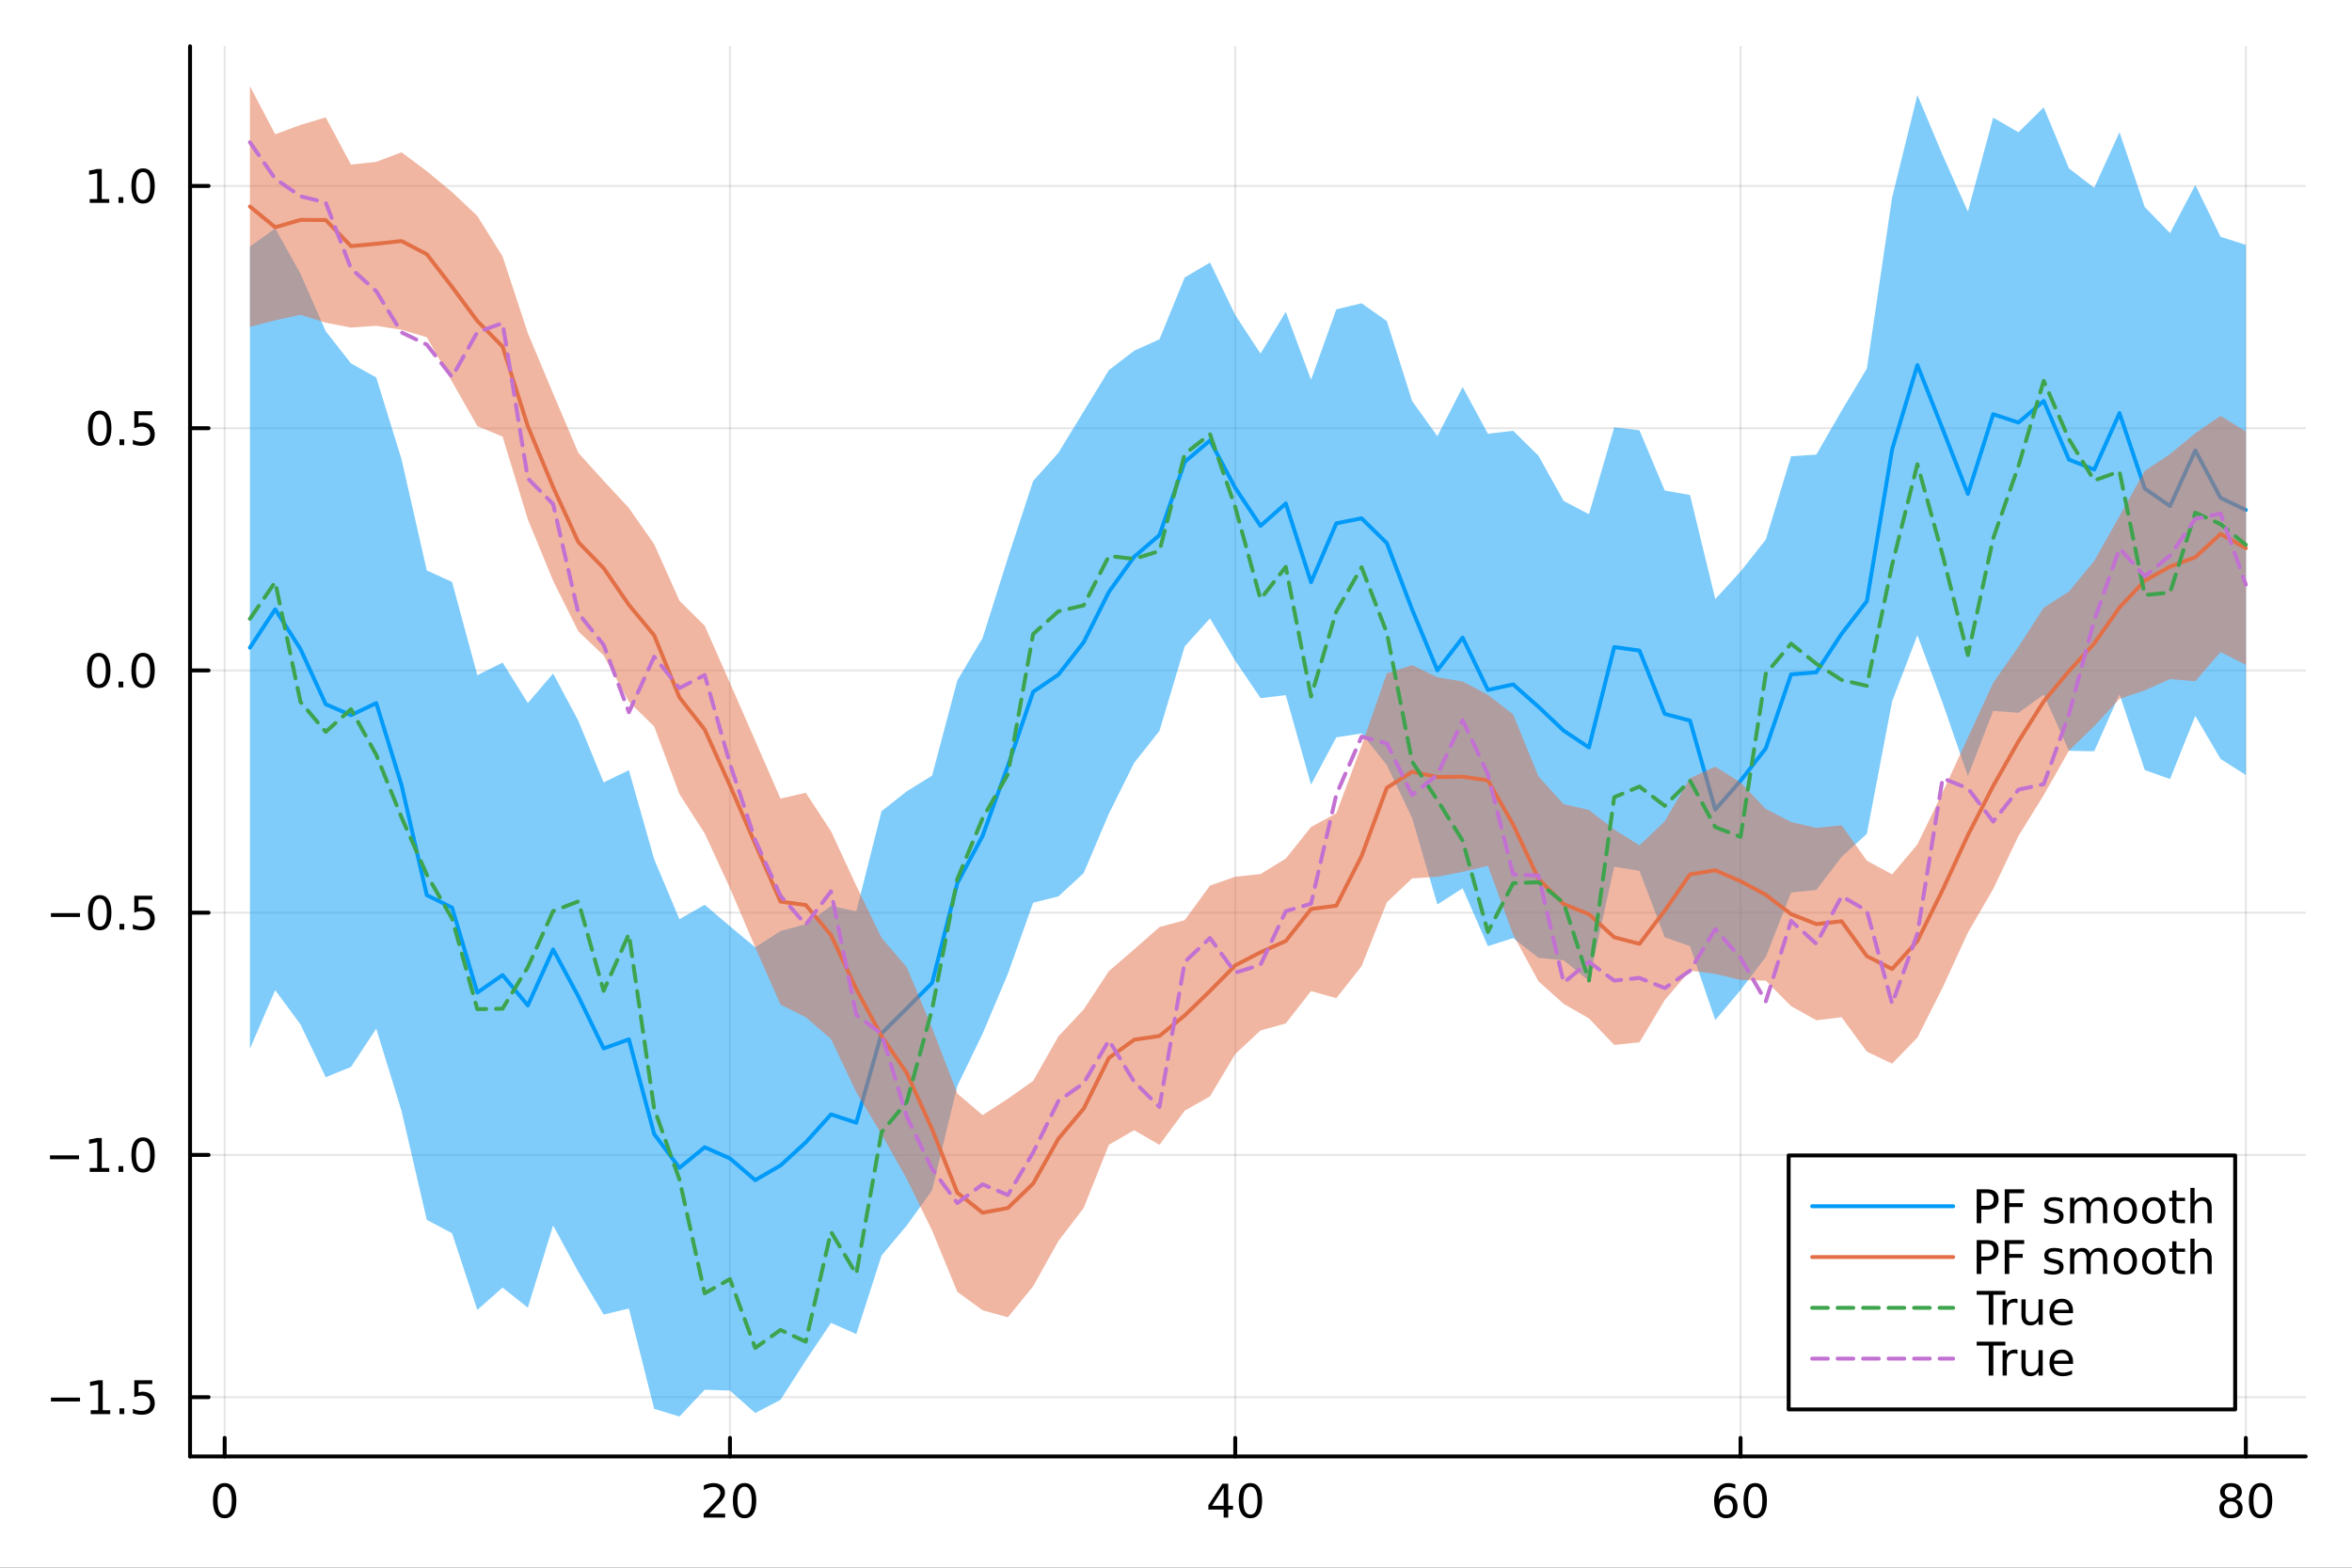 <?xml version="1.0" encoding="utf-8"?>
<svg xmlns="http://www.w3.org/2000/svg" xmlns:xlink="http://www.w3.org/1999/xlink" width="600" height="400" viewBox="0 0 2400 1600">
<rect x="0" y="0" width="2400" height="1600" fill="#333333" stroke="none"/>
<defs>
  <clipPath id="clip540">
    <rect x="0" y="0" width="2400" height="1600"/>
  </clipPath>
</defs>
<path clip-path="url(#clip540)" d="M0 1600 L2400 1600 L2400 0 L0 0  Z" fill="#ffffff" fill-rule="evenodd" fill-opacity="1"/>
<defs>
  <clipPath id="clip541">
    <rect x="480" y="0" width="1681" height="1600"/>
  </clipPath>
</defs>
<path clip-path="url(#clip540)" d="M193.936 1486.45 L2352.76 1486.45 L2352.76 47.244 L193.936 47.244  Z" fill="#ffffff" fill-rule="evenodd" fill-opacity="1"/>
<defs>
  <clipPath id="clip542">
    <rect x="193" y="47" width="2160" height="1440"/>
  </clipPath>
</defs>
<polyline clip-path="url(#clip542)" style="stroke:#000000; stroke-linecap:round; stroke-linejoin:round; stroke-width:2; stroke-opacity:0.1; fill:none" points="229.255,1486.45 229.255,47.244 "/>
<polyline clip-path="url(#clip542)" style="stroke:#000000; stroke-linecap:round; stroke-linejoin:round; stroke-width:2; stroke-opacity:0.1; fill:none" points="744.855,1486.45 744.855,47.244 "/>
<polyline clip-path="url(#clip542)" style="stroke:#000000; stroke-linecap:round; stroke-linejoin:round; stroke-width:2; stroke-opacity:0.1; fill:none" points="1260.46,1486.45 1260.46,47.244 "/>
<polyline clip-path="url(#clip542)" style="stroke:#000000; stroke-linecap:round; stroke-linejoin:round; stroke-width:2; stroke-opacity:0.1; fill:none" points="1776.06,1486.45 1776.06,47.244 "/>
<polyline clip-path="url(#clip542)" style="stroke:#000000; stroke-linecap:round; stroke-linejoin:round; stroke-width:2; stroke-opacity:0.1; fill:none" points="2291.66,1486.45 2291.66,47.244 "/>
<polyline clip-path="url(#clip542)" style="stroke:#000000; stroke-linecap:round; stroke-linejoin:round; stroke-width:2; stroke-opacity:0.1; fill:none" points="193.936,1425.97 2352.76,1425.97 "/>
<polyline clip-path="url(#clip542)" style="stroke:#000000; stroke-linecap:round; stroke-linejoin:round; stroke-width:2; stroke-opacity:0.1; fill:none" points="193.936,1178.73 2352.76,1178.73 "/>
<polyline clip-path="url(#clip542)" style="stroke:#000000; stroke-linecap:round; stroke-linejoin:round; stroke-width:2; stroke-opacity:0.1; fill:none" points="193.936,931.494 2352.76,931.494 "/>
<polyline clip-path="url(#clip542)" style="stroke:#000000; stroke-linecap:round; stroke-linejoin:round; stroke-width:2; stroke-opacity:0.1; fill:none" points="193.936,684.259 2352.76,684.259 "/>
<polyline clip-path="url(#clip542)" style="stroke:#000000; stroke-linecap:round; stroke-linejoin:round; stroke-width:2; stroke-opacity:0.1; fill:none" points="193.936,437.023 2352.76,437.023 "/>
<polyline clip-path="url(#clip542)" style="stroke:#000000; stroke-linecap:round; stroke-linejoin:round; stroke-width:2; stroke-opacity:0.1; fill:none" points="193.936,189.787 2352.76,189.787 "/>
<polyline clip-path="url(#clip540)" style="stroke:#000000; stroke-linecap:round; stroke-linejoin:round; stroke-width:4; stroke-opacity:1; fill:none" points="193.936,1486.45 2352.76,1486.45 "/>
<polyline clip-path="url(#clip540)" style="stroke:#000000; stroke-linecap:round; stroke-linejoin:round; stroke-width:4; stroke-opacity:1; fill:none" points="229.255,1486.45 229.255,1467.55 "/>
<polyline clip-path="url(#clip540)" style="stroke:#000000; stroke-linecap:round; stroke-linejoin:round; stroke-width:4; stroke-opacity:1; fill:none" points="744.855,1486.45 744.855,1467.55 "/>
<polyline clip-path="url(#clip540)" style="stroke:#000000; stroke-linecap:round; stroke-linejoin:round; stroke-width:4; stroke-opacity:1; fill:none" points="1260.46,1486.45 1260.46,1467.55 "/>
<polyline clip-path="url(#clip540)" style="stroke:#000000; stroke-linecap:round; stroke-linejoin:round; stroke-width:4; stroke-opacity:1; fill:none" points="1776.06,1486.45 1776.06,1467.55 "/>
<polyline clip-path="url(#clip540)" style="stroke:#000000; stroke-linecap:round; stroke-linejoin:round; stroke-width:4; stroke-opacity:1; fill:none" points="2291.66,1486.45 2291.66,1467.55 "/>
<path clip-path="url(#clip540)" d="M229.255 1517.37 Q225.644 1517.37 223.815 1520.93 Q222.009 1524.47 222.009 1531.6 Q222.009 1538.71 223.815 1542.27 Q225.644 1545.82 229.255 1545.82 Q232.889 1545.82 234.694 1542.27 Q236.523 1538.71 236.523 1531.6 Q236.523 1524.47 234.694 1520.93 Q232.889 1517.37 229.255 1517.37 M229.255 1513.66 Q235.065 1513.66 238.12 1518.27 Q241.199 1522.85 241.199 1531.6 Q241.199 1540.33 238.12 1544.94 Q235.065 1549.52 229.255 1549.52 Q223.444 1549.52 220.366 1544.94 Q217.31 1540.33 217.31 1531.6 Q217.31 1522.85 220.366 1518.27 Q223.444 1513.66 229.255 1513.66 Z" fill="#000000" fill-rule="nonzero" fill-opacity="1" /><path clip-path="url(#clip540)" d="M723.629 1544.91 L739.948 1544.91 L739.948 1548.85 L718.004 1548.85 L718.004 1544.91 Q720.666 1542.16 725.249 1537.53 Q729.855 1532.88 731.036 1531.53 Q733.281 1529.01 734.161 1527.27 Q735.064 1525.51 735.064 1523.82 Q735.064 1521.07 733.119 1519.33 Q731.198 1517.6 728.096 1517.6 Q725.897 1517.6 723.443 1518.36 Q721.013 1519.13 718.235 1520.68 L718.235 1515.95 Q721.059 1514.82 723.513 1514.24 Q725.967 1513.66 728.004 1513.66 Q733.374 1513.66 736.568 1516.35 Q739.763 1519.03 739.763 1523.52 Q739.763 1525.65 738.953 1527.57 Q738.166 1529.47 736.059 1532.07 Q735.48 1532.74 732.379 1535.95 Q729.277 1539.15 723.629 1544.91 Z" fill="#000000" fill-rule="nonzero" fill-opacity="1" /><path clip-path="url(#clip540)" d="M759.763 1517.37 Q756.152 1517.37 754.323 1520.93 Q752.517 1524.47 752.517 1531.6 Q752.517 1538.71 754.323 1542.27 Q756.152 1545.82 759.763 1545.82 Q763.397 1545.82 765.202 1542.27 Q767.031 1538.71 767.031 1531.6 Q767.031 1524.47 765.202 1520.93 Q763.397 1517.37 759.763 1517.37 M759.763 1513.66 Q765.573 1513.66 768.628 1518.27 Q771.707 1522.85 771.707 1531.6 Q771.707 1540.33 768.628 1544.94 Q765.573 1549.52 759.763 1549.52 Q753.952 1549.52 750.874 1544.94 Q747.818 1540.33 747.818 1531.6 Q747.818 1522.85 750.874 1518.27 Q753.952 1513.66 759.763 1513.66 Z" fill="#000000" fill-rule="nonzero" fill-opacity="1" /><path clip-path="url(#clip540)" d="M1248.63 1518.36 L1236.82 1536.81 L1248.63 1536.81 L1248.63 1518.36 M1247.4 1514.29 L1253.28 1514.29 L1253.28 1536.81 L1258.21 1536.81 L1258.21 1540.7 L1253.28 1540.7 L1253.28 1548.85 L1248.63 1548.85 L1248.63 1540.7 L1233.03 1540.7 L1233.03 1536.19 L1247.4 1514.29 Z" fill="#000000" fill-rule="nonzero" fill-opacity="1" /><path clip-path="url(#clip540)" d="M1275.94 1517.37 Q1272.33 1517.37 1270.5 1520.93 Q1268.7 1524.47 1268.7 1531.6 Q1268.7 1538.71 1270.5 1542.27 Q1272.33 1545.82 1275.94 1545.82 Q1279.58 1545.82 1281.38 1542.27 Q1283.21 1538.71 1283.21 1531.6 Q1283.21 1524.47 1281.38 1520.93 Q1279.58 1517.37 1275.94 1517.37 M1275.94 1513.66 Q1281.75 1513.66 1284.81 1518.27 Q1287.89 1522.85 1287.89 1531.6 Q1287.89 1540.33 1284.81 1544.94 Q1281.75 1549.52 1275.94 1549.52 Q1270.13 1549.52 1267.05 1544.94 Q1264 1540.33 1264 1531.6 Q1264 1522.85 1267.05 1518.27 Q1270.13 1513.66 1275.94 1513.66 Z" fill="#000000" fill-rule="nonzero" fill-opacity="1" /><path clip-path="url(#clip540)" d="M1761.46 1529.7 Q1758.31 1529.7 1756.46 1531.86 Q1754.63 1534.01 1754.63 1537.76 Q1754.63 1541.49 1756.46 1543.66 Q1758.31 1545.82 1761.46 1545.82 Q1764.61 1545.82 1766.44 1543.66 Q1768.29 1541.49 1768.29 1537.76 Q1768.29 1534.01 1766.44 1531.86 Q1764.61 1529.7 1761.46 1529.7 M1770.74 1515.05 L1770.74 1519.31 Q1768.98 1518.48 1767.18 1518.04 Q1765.4 1517.6 1763.64 1517.6 Q1759.01 1517.6 1756.55 1520.72 Q1754.12 1523.85 1753.78 1530.17 Q1755.14 1528.15 1757.2 1527.09 Q1759.26 1526 1761.74 1526 Q1766.95 1526 1769.96 1529.17 Q1772.99 1532.32 1772.99 1537.76 Q1772.99 1543.08 1769.84 1546.3 Q1766.69 1549.52 1761.46 1549.52 Q1755.47 1549.52 1752.3 1544.94 Q1749.12 1540.33 1749.12 1531.6 Q1749.12 1523.41 1753.01 1518.55 Q1756.9 1513.66 1763.45 1513.66 Q1765.21 1513.66 1766.99 1514.01 Q1768.8 1514.36 1770.74 1515.05 Z" fill="#000000" fill-rule="nonzero" fill-opacity="1" /><path clip-path="url(#clip540)" d="M1791.04 1517.37 Q1787.43 1517.37 1785.61 1520.93 Q1783.8 1524.47 1783.8 1531.6 Q1783.8 1538.71 1785.61 1542.27 Q1787.43 1545.82 1791.04 1545.82 Q1794.68 1545.82 1796.48 1542.27 Q1798.31 1538.71 1798.31 1531.6 Q1798.31 1524.47 1796.48 1520.93 Q1794.68 1517.37 1791.04 1517.37 M1791.04 1513.66 Q1796.86 1513.66 1799.91 1518.27 Q1802.99 1522.85 1802.99 1531.6 Q1802.99 1540.33 1799.91 1544.94 Q1796.86 1549.52 1791.04 1549.52 Q1785.23 1549.52 1782.16 1544.94 Q1779.1 1540.33 1779.1 1531.6 Q1779.1 1522.85 1782.16 1518.27 Q1785.23 1513.66 1791.04 1513.66 Z" fill="#000000" fill-rule="nonzero" fill-opacity="1" /><path clip-path="url(#clip540)" d="M2276.53 1532.44 Q2273.2 1532.44 2271.28 1534.22 Q2269.38 1536 2269.38 1539.13 Q2269.38 1542.25 2271.28 1544.03 Q2273.2 1545.82 2276.53 1545.82 Q2279.86 1545.82 2281.78 1544.03 Q2283.71 1542.23 2283.71 1539.13 Q2283.71 1536 2281.78 1534.22 Q2279.89 1532.44 2276.53 1532.44 M2271.85 1530.45 Q2268.84 1529.7 2267.16 1527.64 Q2265.49 1525.58 2265.49 1522.62 Q2265.49 1518.48 2268.43 1516.07 Q2271.39 1513.66 2276.53 1513.66 Q2281.69 1513.66 2284.63 1516.07 Q2287.57 1518.48 2287.57 1522.62 Q2287.57 1525.58 2285.88 1527.64 Q2284.22 1529.7 2281.23 1530.45 Q2284.61 1531.23 2286.48 1533.52 Q2288.38 1535.82 2288.38 1539.13 Q2288.38 1544.15 2285.3 1546.83 Q2282.25 1549.52 2276.53 1549.52 Q2270.81 1549.52 2267.73 1546.83 Q2264.68 1544.15 2264.68 1539.13 Q2264.68 1535.82 2266.58 1533.52 Q2268.47 1531.23 2271.85 1530.45 M2270.14 1523.06 Q2270.14 1525.75 2271.81 1527.25 Q2273.5 1528.76 2276.53 1528.76 Q2279.54 1528.76 2281.23 1527.25 Q2282.94 1525.75 2282.94 1523.06 Q2282.94 1520.38 2281.23 1518.87 Q2279.54 1517.37 2276.53 1517.37 Q2273.5 1517.37 2271.81 1518.87 Q2270.14 1520.38 2270.14 1523.06 Z" fill="#000000" fill-rule="nonzero" fill-opacity="1" /><path clip-path="url(#clip540)" d="M2306.69 1517.37 Q2303.08 1517.37 2301.25 1520.93 Q2299.45 1524.47 2299.45 1531.6 Q2299.45 1538.71 2301.25 1542.27 Q2303.08 1545.82 2306.69 1545.82 Q2310.33 1545.82 2312.13 1542.27 Q2313.96 1538.71 2313.96 1531.6 Q2313.96 1524.47 2312.13 1520.93 Q2310.33 1517.37 2306.69 1517.37 M2306.69 1513.66 Q2312.5 1513.66 2315.56 1518.27 Q2318.64 1522.85 2318.64 1531.6 Q2318.64 1540.33 2315.56 1544.94 Q2312.5 1549.52 2306.69 1549.52 Q2300.88 1549.52 2297.8 1544.94 Q2294.75 1540.33 2294.75 1531.6 Q2294.75 1522.85 2297.8 1518.27 Q2300.88 1513.66 2306.69 1513.66 Z" fill="#000000" fill-rule="nonzero" fill-opacity="1" /><polyline clip-path="url(#clip540)" style="stroke:#000000; stroke-linecap:round; stroke-linejoin:round; stroke-width:4; stroke-opacity:1; fill:none" points="193.936,1486.45 193.936,47.244 "/>
<polyline clip-path="url(#clip540)" style="stroke:#000000; stroke-linecap:round; stroke-linejoin:round; stroke-width:4; stroke-opacity:1; fill:none" points="193.936,1425.97 212.834,1425.97 "/>
<polyline clip-path="url(#clip540)" style="stroke:#000000; stroke-linecap:round; stroke-linejoin:round; stroke-width:4; stroke-opacity:1; fill:none" points="193.936,1178.73 212.834,1178.73 "/>
<polyline clip-path="url(#clip540)" style="stroke:#000000; stroke-linecap:round; stroke-linejoin:round; stroke-width:4; stroke-opacity:1; fill:none" points="193.936,931.494 212.834,931.494 "/>
<polyline clip-path="url(#clip540)" style="stroke:#000000; stroke-linecap:round; stroke-linejoin:round; stroke-width:4; stroke-opacity:1; fill:none" points="193.936,684.259 212.834,684.259 "/>
<polyline clip-path="url(#clip540)" style="stroke:#000000; stroke-linecap:round; stroke-linejoin:round; stroke-width:4; stroke-opacity:1; fill:none" points="193.936,437.023 212.834,437.023 "/>
<polyline clip-path="url(#clip540)" style="stroke:#000000; stroke-linecap:round; stroke-linejoin:round; stroke-width:4; stroke-opacity:1; fill:none" points="193.936,189.787 212.834,189.787 "/>
<path clip-path="url(#clip540)" d="M51.987 1426.42 L81.663 1426.42 L81.663 1430.35 L51.987 1430.35 L51.987 1426.42 Z" fill="#000000" fill-rule="nonzero" fill-opacity="1" /><path clip-path="url(#clip540)" d="M92.566 1439.31 L100.205 1439.31 L100.205 1412.95 L91.895 1414.61 L91.895 1410.35 L100.159 1408.69 L104.834 1408.69 L104.834 1439.31 L112.473 1439.31 L112.473 1443.25 L92.566 1443.25 L92.566 1439.31 Z" fill="#000000" fill-rule="nonzero" fill-opacity="1" /><path clip-path="url(#clip540)" d="M121.918 1437.37 L126.802 1437.37 L126.802 1443.25 L121.918 1443.25 L121.918 1437.37 Z" fill="#000000" fill-rule="nonzero" fill-opacity="1" /><path clip-path="url(#clip540)" d="M137.033 1408.69 L155.39 1408.69 L155.39 1412.62 L141.316 1412.62 L141.316 1421.09 Q142.334 1420.75 143.353 1420.58 Q144.371 1420.4 145.39 1420.4 Q151.177 1420.4 154.556 1423.57 Q157.936 1426.74 157.936 1432.16 Q157.936 1437.74 154.464 1440.84 Q150.992 1443.92 144.672 1443.92 Q142.496 1443.92 140.228 1443.55 Q137.982 1443.18 135.575 1442.44 L135.575 1437.74 Q137.658 1438.87 139.881 1439.43 Q142.103 1439.98 144.58 1439.98 Q148.584 1439.98 150.922 1437.88 Q153.26 1435.77 153.26 1432.16 Q153.26 1428.55 150.922 1426.44 Q148.584 1424.33 144.58 1424.33 Q142.705 1424.33 140.83 1424.75 Q138.978 1425.17 137.033 1426.05 L137.033 1408.69 Z" fill="#000000" fill-rule="nonzero" fill-opacity="1" /><path clip-path="url(#clip540)" d="M50.992 1179.18 L80.668 1179.18 L80.668 1183.12 L50.992 1183.12 L50.992 1179.18 Z" fill="#000000" fill-rule="nonzero" fill-opacity="1" /><path clip-path="url(#clip540)" d="M91.571 1192.08 L99.21 1192.08 L99.21 1165.71 L90.899 1167.38 L90.899 1163.12 L99.163 1161.45 L103.839 1161.45 L103.839 1192.08 L111.478 1192.08 L111.478 1196.01 L91.571 1196.01 L91.571 1192.08 Z" fill="#000000" fill-rule="nonzero" fill-opacity="1" /><path clip-path="url(#clip540)" d="M120.922 1190.13 L125.807 1190.13 L125.807 1196.01 L120.922 1196.01 L120.922 1190.13 Z" fill="#000000" fill-rule="nonzero" fill-opacity="1" /><path clip-path="url(#clip540)" d="M145.992 1164.53 Q142.381 1164.53 140.552 1168.09 Q138.746 1171.64 138.746 1178.76 Q138.746 1185.87 140.552 1189.44 Q142.381 1192.98 145.992 1192.98 Q149.626 1192.98 151.431 1189.44 Q153.26 1185.87 153.26 1178.76 Q153.26 1171.64 151.431 1168.09 Q149.626 1164.53 145.992 1164.53 M145.992 1160.83 Q151.802 1160.83 154.857 1165.43 Q157.936 1170.02 157.936 1178.76 Q157.936 1187.49 154.857 1192.1 Q151.802 1196.68 145.992 1196.68 Q140.181 1196.68 137.103 1192.1 Q134.047 1187.49 134.047 1178.76 Q134.047 1170.02 137.103 1165.43 Q140.181 1160.83 145.992 1160.83 Z" fill="#000000" fill-rule="nonzero" fill-opacity="1" /><path clip-path="url(#clip540)" d="M51.987 931.946 L81.663 931.946 L81.663 935.881 L51.987 935.881 L51.987 931.946 Z" fill="#000000" fill-rule="nonzero" fill-opacity="1" /><path clip-path="url(#clip540)" d="M101.756 917.293 Q98.145 917.293 96.316 920.858 Q94.51 924.4 94.51 931.529 Q94.51 938.636 96.316 942.2 Q98.145 945.742 101.756 945.742 Q105.39 945.742 107.196 942.2 Q109.024 938.636 109.024 931.529 Q109.024 924.4 107.196 920.858 Q105.39 917.293 101.756 917.293 M101.756 913.589 Q107.566 913.589 110.621 918.196 Q113.7 922.779 113.7 931.529 Q113.7 940.256 110.621 944.862 Q107.566 949.446 101.756 949.446 Q95.946 949.446 92.867 944.862 Q89.811 940.256 89.811 931.529 Q89.811 922.779 92.867 918.196 Q95.946 913.589 101.756 913.589 Z" fill="#000000" fill-rule="nonzero" fill-opacity="1" /><path clip-path="url(#clip540)" d="M121.918 942.895 L126.802 942.895 L126.802 948.774 L121.918 948.774 L121.918 942.895 Z" fill="#000000" fill-rule="nonzero" fill-opacity="1" /><path clip-path="url(#clip540)" d="M137.033 914.214 L155.39 914.214 L155.39 918.15 L141.316 918.15 L141.316 926.622 Q142.334 926.275 143.353 926.113 Q144.371 925.927 145.39 925.927 Q151.177 925.927 154.556 929.099 Q157.936 932.27 157.936 937.687 Q157.936 943.265 154.464 946.367 Q150.992 949.446 144.672 949.446 Q142.496 949.446 140.228 949.075 Q137.982 948.705 135.575 947.964 L135.575 943.265 Q137.658 944.399 139.881 944.955 Q142.103 945.511 144.58 945.511 Q148.584 945.511 150.922 943.404 Q153.26 941.298 153.26 937.687 Q153.26 934.075 150.922 931.969 Q148.584 929.862 144.58 929.862 Q142.705 929.862 140.83 930.279 Q138.978 930.696 137.033 931.575 L137.033 914.214 Z" fill="#000000" fill-rule="nonzero" fill-opacity="1" /><path clip-path="url(#clip540)" d="M100.76 670.057 Q97.149 670.057 95.321 673.622 Q93.515 677.164 93.515 684.293 Q93.515 691.4 95.321 694.965 Q97.149 698.506 100.76 698.506 Q104.395 698.506 106.2 694.965 Q108.029 691.4 108.029 684.293 Q108.029 677.164 106.2 673.622 Q104.395 670.057 100.76 670.057 M100.76 666.354 Q106.571 666.354 109.626 670.96 Q112.705 675.543 112.705 684.293 Q112.705 693.02 109.626 697.627 Q106.571 702.21 100.76 702.21 Q94.95 702.21 91.871 697.627 Q88.816 693.02 88.816 684.293 Q88.816 675.543 91.871 670.96 Q94.95 666.354 100.76 666.354 Z" fill="#000000" fill-rule="nonzero" fill-opacity="1" /><path clip-path="url(#clip540)" d="M120.922 695.659 L125.807 695.659 L125.807 701.539 L120.922 701.539 L120.922 695.659 Z" fill="#000000" fill-rule="nonzero" fill-opacity="1" /><path clip-path="url(#clip540)" d="M145.992 670.057 Q142.381 670.057 140.552 673.622 Q138.746 677.164 138.746 684.293 Q138.746 691.4 140.552 694.965 Q142.381 698.506 145.992 698.506 Q149.626 698.506 151.431 694.965 Q153.26 691.4 153.26 684.293 Q153.26 677.164 151.431 673.622 Q149.626 670.057 145.992 670.057 M145.992 666.354 Q151.802 666.354 154.857 670.96 Q157.936 675.543 157.936 684.293 Q157.936 693.02 154.857 697.627 Q151.802 702.21 145.992 702.21 Q140.181 702.21 137.103 697.627 Q134.047 693.02 134.047 684.293 Q134.047 675.543 137.103 670.96 Q140.181 666.354 145.992 666.354 Z" fill="#000000" fill-rule="nonzero" fill-opacity="1" /><path clip-path="url(#clip540)" d="M101.756 422.821 Q98.145 422.821 96.316 426.386 Q94.51 429.928 94.51 437.057 Q94.51 444.164 96.316 447.729 Q98.145 451.27 101.756 451.27 Q105.39 451.27 107.196 447.729 Q109.024 444.164 109.024 437.057 Q109.024 429.928 107.196 426.386 Q105.39 422.821 101.756 422.821 M101.756 419.118 Q107.566 419.118 110.621 423.724 Q113.7 428.308 113.7 437.057 Q113.7 445.784 110.621 450.391 Q107.566 454.974 101.756 454.974 Q95.946 454.974 92.867 450.391 Q89.811 445.784 89.811 437.057 Q89.811 428.308 92.867 423.724 Q95.946 419.118 101.756 419.118 Z" fill="#000000" fill-rule="nonzero" fill-opacity="1" /><path clip-path="url(#clip540)" d="M121.918 448.423 L126.802 448.423 L126.802 454.303 L121.918 454.303 L121.918 448.423 Z" fill="#000000" fill-rule="nonzero" fill-opacity="1" /><path clip-path="url(#clip540)" d="M137.033 419.743 L155.39 419.743 L155.39 423.678 L141.316 423.678 L141.316 432.15 Q142.334 431.803 143.353 431.641 Q144.371 431.456 145.39 431.456 Q151.177 431.456 154.556 434.627 Q157.936 437.798 157.936 443.215 Q157.936 448.794 154.464 451.895 Q150.992 454.974 144.672 454.974 Q142.496 454.974 140.228 454.604 Q137.982 454.233 135.575 453.493 L135.575 448.794 Q137.658 449.928 139.881 450.483 Q142.103 451.039 144.58 451.039 Q148.584 451.039 150.922 448.932 Q153.26 446.826 153.26 443.215 Q153.26 439.604 150.922 437.497 Q148.584 435.391 144.58 435.391 Q142.705 435.391 140.83 435.807 Q138.978 436.224 137.033 437.104 L137.033 419.743 Z" fill="#000000" fill-rule="nonzero" fill-opacity="1" /><path clip-path="url(#clip540)" d="M91.571 203.132 L99.21 203.132 L99.21 176.766 L90.899 178.433 L90.899 174.174 L99.163 172.507 L103.839 172.507 L103.839 203.132 L111.478 203.132 L111.478 207.067 L91.571 207.067 L91.571 203.132 Z" fill="#000000" fill-rule="nonzero" fill-opacity="1" /><path clip-path="url(#clip540)" d="M120.922 201.187 L125.807 201.187 L125.807 207.067 L120.922 207.067 L120.922 201.187 Z" fill="#000000" fill-rule="nonzero" fill-opacity="1" /><path clip-path="url(#clip540)" d="M145.992 175.586 Q142.381 175.586 140.552 179.15 Q138.746 182.692 138.746 189.822 Q138.746 196.928 140.552 200.493 Q142.381 204.035 145.992 204.035 Q149.626 204.035 151.431 200.493 Q153.26 196.928 153.26 189.822 Q153.26 182.692 151.431 179.15 Q149.626 175.586 145.992 175.586 M145.992 171.882 Q151.802 171.882 154.857 176.488 Q157.936 181.072 157.936 189.822 Q157.936 198.548 154.857 203.155 Q151.802 207.738 145.992 207.738 Q140.181 207.738 137.103 203.155 Q134.047 198.548 134.047 189.822 Q134.047 181.072 137.103 176.488 Q140.181 171.882 145.992 171.882 Z" fill="#000000" fill-rule="nonzero" fill-opacity="1" /><path clip-path="url(#clip542)" d="M255.035 1070.33 L280.815 1010.56 L306.595 1045.54 L332.375 1099.43 L358.155 1088.93 L383.935 1049.89 L409.715 1133.78 L435.495 1244.97 L461.275 1258.68 L487.055 1336.9 L512.835 1314.09 L538.615 1334.68 L564.395 1250.71 L590.175 1298.22 L615.955 1341.62 L641.735 1335.46 L667.515 1437.89 L693.295 1445.72 L719.075 1418.38 L744.855 1419.23 L770.635 1442.11 L796.415 1428.7 L822.195 1388.54 L847.975 1350.13 L873.755 1361.6 L899.535 1281.43 L925.316 1250.66 L951.096 1214.87 L976.876 1108.28 L1002.66 1055.01 L1028.44 993.898 L1054.22 921.294 L1080 914.885 L1105.78 891.088 L1131.56 830.375 L1157.34 778.527 L1183.12 746.008 L1208.9 659.662 L1234.68 631.148 L1260.46 674.362 L1286.24 712.483 L1312.02 709.489 L1337.8 800.775 L1363.58 752.559 L1389.36 748.519 L1415.14 780.9 L1440.92 834.887 L1466.7 923.092 L1492.48 906.606 L1518.26 965.647 L1544.04 957.404 L1569.82 977.537 L1595.6 980.176 L1621.38 1000.97 L1647.16 884.671 L1672.94 888.758 L1698.72 956.608 L1724.5 965.71 L1750.28 1041.11 L1776.06 1010.51 L1801.84 976.768 L1827.62 910.901 L1853.4 908.303 L1879.18 874.55 L1904.96 850.963 L1930.74 715.74 L1956.52 648.31 L1982.3 717.4 L2008.08 792.128 L2033.86 725.489 L2059.64 727.491 L2085.42 708.92 L2111.2 766.27 L2136.98 766.76 L2162.76 708.398 L2188.54 785.926 L2214.32 795.103 L2240.1 730.654 L2265.88 774.549 L2291.66 791.022 L2291.66 249.918 L2265.88 241.623 L2240.1 188.788 L2214.32 237.889 L2188.54 211.323 L2162.76 134.896 L2136.98 191.708 L2111.2 171.895 L2085.42 109.543 L2059.64 134.999 L2033.86 120.034 L2008.08 215.942 L1982.3 158.353 L1956.52 96.971 L1930.74 201.549 L1904.96 376.152 L1879.18 419.169 L1853.4 463.977 L1827.62 465.69 L1801.84 550.667 L1776.06 583.322 L1750.28 611.441 L1724.5 505.2 L1698.72 500.625 L1672.94 439.198 L1647.16 436.133 L1621.38 524.776 L1595.6 511.291 L1569.82 465.083 L1544.04 439.64 L1518.26 442.686 L1492.48 394.953 L1466.7 445.203 L1440.92 409.259 L1415.14 327.701 L1389.36 309.518 L1363.58 315.701 L1337.8 387.61 L1312.02 318.209 L1286.24 360.916 L1260.46 321.544 L1234.68 267.938 L1208.9 283.18 L1183.12 346.285 L1157.34 357.937 L1131.56 377.731 L1105.78 419.898 L1080 462.138 L1054.22 490.931 L1028.44 569.454 L1002.66 651.176 L976.876 694.391 L951.096 791.607 L925.316 807.571 L899.535 827.919 L873.755 930.144 L847.975 924.573 L822.195 943.281 L796.415 950.263 L770.635 966.821 L744.855 945.373 L719.075 923.419 L693.295 938.122 L667.515 876.93 L641.735 786.045 L615.955 798.542 L590.175 735.719 L564.395 687.394 L538.615 717.555 L512.835 676.224 L487.055 689.133 L461.275 593.931 L435.495 582.154 L409.715 468.759 L383.935 385.236 L358.155 370.919 L332.375 338.078 L306.595 279.294 L280.815 233.123 L255.035 251.647  Z" fill="#009af9" fill-rule="evenodd" fill-opacity="0.5"/>
<polyline clip-path="url(#clip542)" style="stroke:#009af9; stroke-linecap:round; stroke-linejoin:round; stroke-width:4; stroke-opacity:1; fill:none" points="255.035,660.987 280.815,621.843 306.595,662.415 332.375,718.755 358.155,729.926 383.935,717.561 409.715,801.27 435.495,913.561 461.275,926.307 487.055,1013.02 512.835,995.158 538.615,1026.12 564.395,969.051 590.175,1016.97 615.955,1070.08 641.735,1060.75 667.515,1157.41 693.295,1191.92 719.075,1170.9 744.855,1182.3 770.635,1204.47 796.415,1189.48 822.195,1165.91 847.975,1137.35 873.755,1145.87 899.535,1054.67 925.316,1029.12 951.096,1003.24 976.876,901.336 1002.66,853.094 1028.44,781.676 1054.22,706.112 1080,688.511 1105.78,655.493 1131.56,604.053 1157.34,568.232 1183.12,546.147 1208.9,471.421 1234.68,449.543 1260.46,497.953 1286.24,536.699 1312.02,513.849 1337.8,594.192 1363.58,534.13 1389.36,529.019 1415.14,554.3 1440.92,622.073 1466.7,684.147 1492.48,650.78 1518.26,704.167 1544.04,698.522 1569.82,721.31 1595.6,745.734 1621.38,762.875 1647.16,660.402 1672.94,663.978 1698.72,728.617 1724.5,735.455 1750.28,826.274 1776.06,796.914 1801.84,763.717 1827.62,688.295 1853.4,686.14 1879.18,646.86 1904.96,613.558 1930.74,458.644 1956.52,372.641 1982.3,437.877 2008.08,504.035 2033.86,422.761 2059.64,431.245 2085.42,409.232 2111.2,469.083 2136.98,479.234 2162.76,421.647 2188.54,498.625 2214.32,516.496 2240.1,459.721 2265.88,508.086 2291.66,520.47 "/>
<path clip-path="url(#clip542)" d="M255.035 333.631 L280.815 326.873 L306.595 321.31 L332.375 329.324 L358.155 334.335 L383.935 332.513 L409.715 336.561 L435.495 344.201 L461.275 389.51 L487.055 434.823 L512.835 445.629 L538.615 530.171 L564.395 592.69 L590.175 644.469 L615.955 668.958 L641.735 716.19 L667.515 741.455 L693.295 810.498 L719.075 850.588 L744.855 906.408 L770.635 966.817 L796.415 1025.3 L822.195 1038.21 L847.975 1060.47 L873.755 1114.78 L899.535 1157.61 L925.316 1203.34 L951.096 1255.88 L976.876 1318.46 L1002.66 1337.28 L1028.44 1344.45 L1054.22 1312.82 L1080 1266.64 L1105.78 1232.86 L1131.56 1168.33 L1157.34 1153.5 L1183.12 1168.45 L1208.9 1133.59 L1234.68 1118.94 L1260.46 1075.77 L1286.24 1051.72 L1312.02 1044.53 L1337.8 1011.53 L1363.58 1018.74 L1389.36 986.184 L1415.14 920.973 L1440.92 896.496 L1466.7 894.811 L1492.48 889.814 L1518.26 883.714 L1544.04 954 L1569.82 1001.44 L1595.6 1024.59 L1621.38 1039.38 L1647.16 1066.48 L1672.94 1063.84 L1698.72 1020.63 L1724.5 990.593 L1750.28 994 L1776.06 1000.11 L1801.84 1000.85 L1827.62 1026.9 L1853.4 1041.27 L1879.18 1038.24 L1904.96 1073.34 L1930.74 1085.58 L1956.52 1058.95 L1982.3 1007.9 L2008.08 951.817 L2033.86 907.355 L2059.64 853.186 L2085.42 811.541 L2111.2 766.126 L2136.98 741.085 L2162.76 713.235 L2188.54 704.625 L2214.32 693.132 L2240.1 695.29 L2265.88 665.453 L2291.66 678.557 L2291.66 440.428 L2265.88 424.398 L2240.1 442.115 L2214.32 463.415 L2188.54 480.609 L2162.76 526.695 L2136.98 572.377 L2111.2 603.656 L2085.42 620.205 L2059.64 660.131 L2033.86 696.897 L2008.08 752.799 L1982.3 808.599 L1956.52 861.804 L1930.74 892.388 L1904.96 878.439 L1879.18 842.279 L1853.4 844.986 L1827.62 838.928 L1801.84 825.64 L1776.06 798.575 L1750.28 782.467 L1724.5 794.162 L1698.72 838.193 L1672.94 862.773 L1647.16 846.681 L1621.38 826.646 L1595.6 820.78 L1569.82 792.294 L1544.04 729.17 L1518.26 709.116 L1492.48 695.579 L1466.7 691.239 L1440.92 678.807 L1415.14 687.256 L1389.36 761.128 L1363.58 830.031 L1337.8 844.008 L1312.02 876.267 L1286.24 892.082 L1260.46 894.784 L1234.68 903.849 L1208.9 939.119 L1183.12 946.16 L1157.34 968.883 L1131.56 991.098 L1105.78 1030.25 L1080 1057.72 L1054.22 1103.18 L1028.44 1121.37 L1002.66 1138.09 L976.876 1116.1 L951.096 1049.11 L925.316 987.203 L899.535 957.123 L873.755 904.026 L847.975 848.332 L822.195 809.111 L796.415 815.053 L770.635 755.943 L744.855 697.019 L719.075 638.625 L693.295 613.072 L667.515 555.346 L641.735 518.487 L615.955 490.727 L590.175 462.204 L564.395 401.591 L538.615 339.991 L512.835 261.755 L487.055 220.345 L461.275 196.038 L435.495 174.696 L409.715 155.422 L383.935 165.145 L358.155 168.026 L332.375 119.771 L306.595 127.513 L280.815 137.019 L255.035 87.976  Z" fill="#e26f46" fill-rule="evenodd" fill-opacity="0.5"/>
<polyline clip-path="url(#clip542)" style="stroke:#e26f46; stroke-linecap:round; stroke-linejoin:round; stroke-width:4; stroke-opacity:1; fill:none" points="255.035,210.804 280.815,231.946 306.595,224.411 332.375,224.548 358.155,251.181 383.935,248.829 409.715,245.992 435.495,259.449 461.275,292.774 487.055,327.584 512.835,353.692 538.615,435.081 564.395,497.141 590.175,553.336 615.955,579.842 641.735,617.338 667.515,648.4 693.295,711.785 719.075,744.607 744.855,801.714 770.635,861.38 796.415,920.178 822.195,923.659 847.975,954.401 873.755,1009.4 899.535,1057.37 925.316,1095.27 951.096,1152.5 976.876,1217.28 1002.66,1237.69 1028.44,1232.91 1054.22,1208 1080,1162.18 1105.78,1131.55 1131.56,1079.71 1157.34,1061.19 1183.12,1057.31 1208.9,1036.35 1234.68,1011.39 1260.46,985.277 1286.24,971.901 1312.02,960.4 1337.8,927.767 1363.58,924.383 1389.36,873.656 1415.14,804.114 1440.92,787.651 1466.7,793.025 1492.48,792.697 1518.26,796.415 1544.04,841.585 1569.82,896.867 1595.6,922.686 1621.38,933.012 1647.16,956.583 1672.94,963.304 1698.72,929.413 1724.5,892.378 1750.28,888.233 1776.06,899.342 1801.84,913.244 1827.62,932.915 1853.4,943.128 1879.18,940.261 1904.96,975.889 1930.74,988.986 1956.52,960.377 1982.3,908.25 2008.08,852.308 2033.86,802.126 2059.64,756.659 2085.42,715.873 2111.2,684.891 2136.98,656.731 2162.76,619.965 2188.54,592.617 2214.32,578.274 2240.1,568.703 2265.88,544.925 2291.66,559.493 "/>
<polyline clip-path="url(#clip542)" style="stroke:#3da44d; stroke-linecap:round; stroke-linejoin:round; stroke-width:4; stroke-opacity:1; fill:none" stroke-dasharray="16, 10" points="255.035,631.584 280.815,594.003 306.595,716.273 332.375,746.921 358.155,723.802 383.935,770.383 409.715,834.11 435.495,892.694 461.275,937.461 487.055,1029.97 512.835,1029.47 538.615,987.034 564.395,929.89 590.175,919.963 615.955,1011.27 641.735,953.184 667.515,1131.51 693.295,1203.75 719.075,1319.98 744.855,1305.48 770.635,1375.73 796.415,1357.36 822.195,1369.33 847.975,1257.19 873.755,1300.34 899.535,1155.61 925.316,1124.47 951.096,1030.31 976.876,897.119 1002.66,835.026 1028.44,790.226 1054.22,647.127 1080,623.934 1105.78,617.858 1131.56,567.452 1157.34,570.437 1183.12,562.388 1208.9,463.339 1234.68,443.078 1260.46,517.66 1286.24,611.459 1312.02,578.56 1337.8,710.855 1363.58,624.082 1389.36,578.93 1415.14,645.845 1440.92,777.237 1466.7,816.561 1492.48,857.945 1518.26,951.203 1544.04,901.394 1569.82,900.369 1595.6,921.558 1621.38,1000.9 1647.16,813.668 1672.94,802.76 1698.72,822.448 1724.5,796.681 1750.28,844.147 1776.06,854.099 1801.84,687.628 1827.62,656.911 1853.4,677.39 1879.18,693.972 1904.96,699.987 1930.74,576.464 1956.52,473.834 1982.3,566.765 2008.08,668.641 2033.86,549.473 2059.64,475.678 2085.42,388.721 2111.2,448.302 2136.98,490.368 2162.76,481.185 2188.54,607.367 2214.32,604.738 2240.1,523.275 2265.88,534.93 2291.66,556.025 "/>
<polyline clip-path="url(#clip542)" style="stroke:#c271d2; stroke-linecap:round; stroke-linejoin:round; stroke-width:4; stroke-opacity:1; fill:none" stroke-dasharray="16, 10" points="255.035,145.181 280.815,182.448 306.595,200.275 332.375,206.745 358.155,274.035 383.935,297.183 409.715,339.251 435.495,351.693 461.275,384.693 487.055,338.979 512.835,329.754 538.615,488.299 564.395,514.452 590.175,625.882 615.955,658.137 641.735,726.911 667.515,670.244 693.295,702.296 719.075,688.931 744.855,779.491 770.635,857.341 796.415,914.179 822.195,943.692 847.975,909.696 873.755,1035.97 899.535,1055.13 925.316,1139.64 951.096,1193.09 976.876,1227.85 1002.66,1208.76 1028.44,1219.64 1054.22,1176.24 1080,1123.68 1105.78,1105.55 1131.56,1061.74 1157.34,1104.12 1183.12,1129.84 1208.9,981.766 1234.68,957.317 1260.46,992.738 1286.24,984.706 1312.02,930.021 1337.8,922.338 1363.58,810.924 1389.36,751.837 1415.14,758.638 1440.92,811.404 1466.7,790.769 1492.48,735.027 1518.26,790.2 1544.04,892.372 1569.82,893.622 1595.6,1002.89 1621.38,981.667 1647.16,1000.83 1672.94,998.082 1698.72,1008.45 1724.5,990.699 1750.28,948.263 1776.06,977.654 1801.84,1021.99 1827.62,939.888 1853.4,963.227 1879.18,914.65 1904.96,929.484 1930.74,1024.51 1956.52,952.863 1982.3,794.286 2008.08,804.587 2033.86,838.491 2059.64,805.939 2085.42,800.369 2111.2,728.955 2136.98,633.045 2162.76,559.677 2188.54,588.217 2214.32,566.953 2240.1,529.585 2265.88,524.093 2291.66,596.688 "/>
<path clip-path="url(#clip540)" d="M1825.15 1438.47 L2280.8 1438.47 L2280.8 1179.27 L1825.15 1179.27  Z" fill="#ffffff" fill-rule="evenodd" fill-opacity="1"/>
<polyline clip-path="url(#clip540)" style="stroke:#000000; stroke-linecap:round; stroke-linejoin:round; stroke-width:4; stroke-opacity:1; fill:none" points="1825.15,1438.47 2280.8,1438.47 2280.8,1179.27 1825.15,1179.27 1825.15,1438.47 "/>
<polyline clip-path="url(#clip540)" style="stroke:#009af9; stroke-linecap:round; stroke-linejoin:round; stroke-width:4; stroke-opacity:1; fill:none" points="1849.13,1231.11 1993.05,1231.11 "/>
<path clip-path="url(#clip540)" d="M2021.72 1217.68 L2021.72 1230.66 L2027.6 1230.66 Q2030.86 1230.66 2032.64 1228.97 Q2034.43 1227.28 2034.43 1224.16 Q2034.43 1221.06 2032.64 1219.37 Q2030.86 1217.68 2027.6 1217.68 L2021.72 1217.68 M2017.04 1213.83 L2027.6 1213.83 Q2033.41 1213.83 2036.37 1216.47 Q2039.36 1219.09 2039.36 1224.16 Q2039.36 1229.27 2036.37 1231.89 Q2033.41 1234.51 2027.6 1234.51 L2021.72 1234.51 L2021.72 1248.39 L2017.04 1248.39 L2017.04 1213.83 Z" fill="#000000" fill-rule="nonzero" fill-opacity="1" /><path clip-path="url(#clip540)" d="M2045.63 1213.83 L2065.49 1213.83 L2065.49 1217.77 L2050.3 1217.77 L2050.3 1227.95 L2064.01 1227.95 L2064.01 1231.89 L2050.3 1231.89 L2050.3 1248.39 L2045.63 1248.39 L2045.63 1213.83 Z" fill="#000000" fill-rule="nonzero" fill-opacity="1" /><path clip-path="url(#clip540)" d="M2104.31 1223.23 L2104.31 1227.26 Q2102.5 1226.33 2100.56 1225.87 Q2098.61 1225.41 2096.53 1225.41 Q2093.36 1225.41 2091.76 1226.38 Q2090.19 1227.35 2090.19 1229.3 Q2090.19 1230.78 2091.32 1231.64 Q2092.46 1232.47 2095.88 1233.23 L2097.34 1233.56 Q2101.88 1234.53 2103.78 1236.31 Q2105.7 1238.07 2105.7 1241.24 Q2105.7 1244.85 2102.83 1246.96 Q2099.98 1249.07 2094.98 1249.07 Q2092.9 1249.07 2090.63 1248.65 Q2088.38 1248.26 2085.88 1247.45 L2085.88 1243.05 Q2088.24 1244.27 2090.54 1244.9 Q2092.83 1245.5 2095.07 1245.5 Q2098.08 1245.5 2099.7 1244.48 Q2101.32 1243.44 2101.32 1241.57 Q2101.32 1239.83 2100.14 1238.9 Q2098.99 1237.98 2095.03 1237.12 L2093.55 1236.77 Q2089.59 1235.94 2087.83 1234.23 Q2086.07 1232.49 2086.07 1229.48 Q2086.07 1225.83 2088.66 1223.83 Q2091.25 1221.84 2096.02 1221.84 Q2098.38 1221.84 2100.47 1222.19 Q2102.55 1222.54 2104.31 1223.23 Z" fill="#000000" fill-rule="nonzero" fill-opacity="1" /><path clip-path="url(#clip540)" d="M2132.67 1227.45 Q2134.26 1224.58 2136.48 1223.21 Q2138.71 1221.84 2141.72 1221.84 Q2145.77 1221.84 2147.97 1224.69 Q2150.17 1227.51 2150.17 1232.75 L2150.17 1248.39 L2145.88 1248.39 L2145.88 1232.89 Q2145.88 1229.16 2144.56 1227.35 Q2143.24 1225.55 2140.54 1225.55 Q2137.23 1225.55 2135.3 1227.75 Q2133.38 1229.95 2133.38 1233.74 L2133.38 1248.39 L2129.1 1248.39 L2129.1 1232.89 Q2129.1 1229.14 2127.78 1227.35 Q2126.46 1225.55 2123.71 1225.55 Q2120.44 1225.55 2118.52 1227.77 Q2116.6 1229.97 2116.6 1233.74 L2116.6 1248.39 L2112.32 1248.39 L2112.32 1222.47 L2116.6 1222.47 L2116.6 1226.5 Q2118.06 1224.11 2120.1 1222.98 Q2122.13 1221.84 2124.93 1221.84 Q2127.76 1221.84 2129.73 1223.28 Q2131.72 1224.71 2132.67 1227.45 Z" fill="#000000" fill-rule="nonzero" fill-opacity="1" /><path clip-path="url(#clip540)" d="M2168.71 1225.45 Q2165.28 1225.45 2163.29 1228.14 Q2161.3 1230.8 2161.3 1235.45 Q2161.3 1240.11 2163.27 1242.79 Q2165.26 1245.45 2168.71 1245.45 Q2172.11 1245.45 2174.1 1242.77 Q2176.09 1240.08 2176.09 1235.45 Q2176.09 1230.85 2174.1 1228.16 Q2172.11 1225.45 2168.71 1225.45 M2168.71 1221.84 Q2174.26 1221.84 2177.43 1225.45 Q2180.61 1229.07 2180.61 1235.45 Q2180.61 1241.82 2177.43 1245.45 Q2174.26 1249.07 2168.71 1249.07 Q2163.13 1249.07 2159.96 1245.45 Q2156.81 1241.82 2156.81 1235.45 Q2156.81 1229.07 2159.96 1225.45 Q2163.13 1221.84 2168.71 1221.84 Z" fill="#000000" fill-rule="nonzero" fill-opacity="1" /><path clip-path="url(#clip540)" d="M2197.71 1225.45 Q2194.29 1225.45 2192.29 1228.14 Q2190.3 1230.8 2190.3 1235.45 Q2190.3 1240.11 2192.27 1242.79 Q2194.26 1245.45 2197.71 1245.45 Q2201.11 1245.45 2203.1 1242.77 Q2205.1 1240.08 2205.1 1235.45 Q2205.1 1230.85 2203.1 1228.16 Q2201.11 1225.45 2197.71 1225.45 M2197.71 1221.84 Q2203.27 1221.84 2206.44 1225.45 Q2209.61 1229.07 2209.61 1235.45 Q2209.61 1241.82 2206.44 1245.45 Q2203.27 1249.07 2197.71 1249.07 Q2192.13 1249.07 2188.96 1245.45 Q2185.81 1241.82 2185.81 1235.45 Q2185.81 1229.07 2188.96 1225.45 Q2192.13 1221.84 2197.71 1221.84 Z" fill="#000000" fill-rule="nonzero" fill-opacity="1" /><path clip-path="url(#clip540)" d="M2220.88 1215.11 L2220.88 1222.47 L2229.66 1222.47 L2229.66 1225.78 L2220.88 1225.78 L2220.88 1239.85 Q2220.88 1243.02 2221.74 1243.93 Q2222.62 1244.83 2225.28 1244.83 L2229.66 1244.83 L2229.66 1248.39 L2225.28 1248.39 Q2220.35 1248.39 2218.48 1246.57 Q2216.6 1244.71 2216.6 1239.85 L2216.6 1225.78 L2213.48 1225.78 L2213.48 1222.47 L2216.6 1222.47 L2216.6 1215.11 L2220.88 1215.11 Z" fill="#000000" fill-rule="nonzero" fill-opacity="1" /><path clip-path="url(#clip540)" d="M2256.81 1232.75 L2256.81 1248.39 L2252.55 1248.39 L2252.55 1232.89 Q2252.55 1229.2 2251.11 1227.38 Q2249.68 1225.55 2246.81 1225.55 Q2243.36 1225.55 2241.37 1227.75 Q2239.38 1229.95 2239.38 1233.74 L2239.38 1248.39 L2235.1 1248.39 L2235.1 1212.38 L2239.38 1212.38 L2239.38 1226.5 Q2240.91 1224.16 2242.97 1223 Q2245.05 1221.84 2247.76 1221.84 Q2252.23 1221.84 2254.52 1224.62 Q2256.81 1227.38 2256.81 1232.75 Z" fill="#000000" fill-rule="nonzero" fill-opacity="1" /><polyline clip-path="url(#clip540)" style="stroke:#e26f46; stroke-linecap:round; stroke-linejoin:round; stroke-width:4; stroke-opacity:1; fill:none" points="1849.13,1282.95 1993.05,1282.95 "/>
<path clip-path="url(#clip540)" d="M2021.72 1269.52 L2021.72 1282.5 L2027.6 1282.5 Q2030.86 1282.5 2032.64 1280.81 Q2034.43 1279.12 2034.43 1276 Q2034.43 1272.9 2032.64 1271.21 Q2030.86 1269.52 2027.6 1269.52 L2021.72 1269.52 M2017.04 1265.67 L2027.6 1265.67 Q2033.41 1265.67 2036.37 1268.31 Q2039.36 1270.93 2039.36 1276 Q2039.36 1281.11 2036.37 1283.73 Q2033.41 1286.35 2027.6 1286.35 L2021.72 1286.35 L2021.72 1300.23 L2017.04 1300.23 L2017.04 1265.67 Z" fill="#000000" fill-rule="nonzero" fill-opacity="1" /><path clip-path="url(#clip540)" d="M2045.63 1265.67 L2065.49 1265.67 L2065.49 1269.61 L2050.3 1269.61 L2050.3 1279.79 L2064.01 1279.79 L2064.01 1283.73 L2050.3 1283.73 L2050.3 1300.23 L2045.63 1300.23 L2045.63 1265.67 Z" fill="#000000" fill-rule="nonzero" fill-opacity="1" /><path clip-path="url(#clip540)" d="M2104.31 1275.07 L2104.31 1279.1 Q2102.5 1278.17 2100.56 1277.71 Q2098.61 1277.25 2096.53 1277.25 Q2093.36 1277.25 2091.76 1278.22 Q2090.19 1279.19 2090.19 1281.14 Q2090.19 1282.62 2091.32 1283.48 Q2092.46 1284.31 2095.88 1285.07 L2097.34 1285.4 Q2101.88 1286.37 2103.78 1288.15 Q2105.7 1289.91 2105.7 1293.08 Q2105.7 1296.69 2102.83 1298.8 Q2099.98 1300.91 2094.98 1300.91 Q2092.9 1300.91 2090.63 1300.49 Q2088.38 1300.1 2085.88 1299.29 L2085.88 1294.89 Q2088.24 1296.11 2090.54 1296.74 Q2092.83 1297.34 2095.07 1297.34 Q2098.08 1297.34 2099.7 1296.32 Q2101.32 1295.28 2101.32 1293.41 Q2101.32 1291.67 2100.14 1290.74 Q2098.99 1289.82 2095.03 1288.96 L2093.55 1288.61 Q2089.59 1287.78 2087.83 1286.07 Q2086.07 1284.33 2086.07 1281.32 Q2086.07 1277.67 2088.66 1275.67 Q2091.25 1273.68 2096.02 1273.68 Q2098.38 1273.68 2100.47 1274.03 Q2102.55 1274.38 2104.31 1275.07 Z" fill="#000000" fill-rule="nonzero" fill-opacity="1" /><path clip-path="url(#clip540)" d="M2132.67 1279.29 Q2134.26 1276.42 2136.48 1275.05 Q2138.71 1273.68 2141.72 1273.68 Q2145.77 1273.68 2147.97 1276.53 Q2150.17 1279.35 2150.17 1284.59 L2150.17 1300.23 L2145.88 1300.23 L2145.88 1284.73 Q2145.88 1281 2144.56 1279.19 Q2143.24 1277.39 2140.54 1277.39 Q2137.23 1277.39 2135.3 1279.59 Q2133.38 1281.79 2133.38 1285.58 L2133.38 1300.23 L2129.1 1300.23 L2129.1 1284.73 Q2129.1 1280.98 2127.78 1279.19 Q2126.46 1277.39 2123.71 1277.39 Q2120.44 1277.39 2118.52 1279.61 Q2116.6 1281.81 2116.6 1285.58 L2116.6 1300.23 L2112.32 1300.23 L2112.32 1274.31 L2116.6 1274.31 L2116.6 1278.34 Q2118.06 1275.95 2120.1 1274.82 Q2122.13 1273.68 2124.93 1273.68 Q2127.76 1273.68 2129.73 1275.12 Q2131.72 1276.55 2132.67 1279.29 Z" fill="#000000" fill-rule="nonzero" fill-opacity="1" /><path clip-path="url(#clip540)" d="M2168.71 1277.29 Q2165.28 1277.29 2163.29 1279.98 Q2161.3 1282.64 2161.3 1287.29 Q2161.3 1291.95 2163.27 1294.63 Q2165.26 1297.29 2168.71 1297.29 Q2172.11 1297.29 2174.1 1294.61 Q2176.09 1291.92 2176.09 1287.29 Q2176.09 1282.69 2174.1 1280 Q2172.11 1277.29 2168.71 1277.29 M2168.71 1273.68 Q2174.26 1273.68 2177.43 1277.29 Q2180.61 1280.91 2180.61 1287.29 Q2180.61 1293.66 2177.43 1297.29 Q2174.26 1300.91 2168.71 1300.91 Q2163.13 1300.91 2159.96 1297.29 Q2156.81 1293.66 2156.81 1287.29 Q2156.81 1280.91 2159.96 1277.29 Q2163.13 1273.68 2168.71 1273.68 Z" fill="#000000" fill-rule="nonzero" fill-opacity="1" /><path clip-path="url(#clip540)" d="M2197.71 1277.29 Q2194.29 1277.29 2192.29 1279.98 Q2190.3 1282.64 2190.3 1287.29 Q2190.3 1291.95 2192.27 1294.63 Q2194.26 1297.29 2197.71 1297.29 Q2201.11 1297.29 2203.1 1294.61 Q2205.1 1291.92 2205.1 1287.29 Q2205.1 1282.69 2203.1 1280 Q2201.11 1277.29 2197.71 1277.29 M2197.71 1273.68 Q2203.27 1273.68 2206.44 1277.29 Q2209.61 1280.91 2209.61 1287.29 Q2209.61 1293.66 2206.44 1297.29 Q2203.27 1300.91 2197.71 1300.91 Q2192.13 1300.91 2188.96 1297.29 Q2185.81 1293.66 2185.81 1287.29 Q2185.81 1280.91 2188.96 1277.29 Q2192.13 1273.68 2197.71 1273.68 Z" fill="#000000" fill-rule="nonzero" fill-opacity="1" /><path clip-path="url(#clip540)" d="M2220.88 1266.95 L2220.88 1274.31 L2229.66 1274.31 L2229.66 1277.62 L2220.88 1277.62 L2220.88 1291.69 Q2220.88 1294.86 2221.74 1295.77 Q2222.62 1296.67 2225.28 1296.67 L2229.66 1296.67 L2229.66 1300.23 L2225.28 1300.23 Q2220.35 1300.23 2218.48 1298.41 Q2216.6 1296.55 2216.6 1291.69 L2216.6 1277.62 L2213.48 1277.62 L2213.48 1274.31 L2216.6 1274.31 L2216.6 1266.95 L2220.88 1266.95 Z" fill="#000000" fill-rule="nonzero" fill-opacity="1" /><path clip-path="url(#clip540)" d="M2256.81 1284.59 L2256.81 1300.23 L2252.55 1300.23 L2252.55 1284.73 Q2252.55 1281.04 2251.11 1279.22 Q2249.68 1277.39 2246.81 1277.39 Q2243.36 1277.39 2241.37 1279.59 Q2239.38 1281.79 2239.38 1285.58 L2239.38 1300.23 L2235.1 1300.23 L2235.1 1264.22 L2239.38 1264.22 L2239.38 1278.34 Q2240.91 1276 2242.97 1274.84 Q2245.05 1273.68 2247.76 1273.68 Q2252.23 1273.68 2254.52 1276.46 Q2256.81 1279.22 2256.81 1284.59 Z" fill="#000000" fill-rule="nonzero" fill-opacity="1" /><polyline clip-path="url(#clip540)" style="stroke:#3da44d; stroke-linecap:round; stroke-linejoin:round; stroke-width:4; stroke-opacity:1; fill:none" stroke-dasharray="16, 10" points="1849.13,1334.79 1993.05,1334.79 "/>
<path clip-path="url(#clip540)" d="M2017.04 1317.51 L2046.28 1317.51 L2046.28 1321.45 L2034.01 1321.45 L2034.01 1352.07 L2029.31 1352.07 L2029.31 1321.45 L2017.04 1321.45 L2017.04 1317.51 Z" fill="#000000" fill-rule="nonzero" fill-opacity="1" /><path clip-path="url(#clip540)" d="M2058.66 1330.13 Q2057.94 1329.71 2057.09 1329.53 Q2056.25 1329.32 2055.24 1329.32 Q2051.62 1329.32 2049.68 1331.68 Q2047.76 1334.02 2047.76 1338.42 L2047.76 1352.07 L2043.48 1352.07 L2043.48 1326.15 L2047.76 1326.15 L2047.76 1330.18 Q2049.1 1327.82 2051.25 1326.68 Q2053.41 1325.52 2056.49 1325.52 Q2056.93 1325.52 2057.46 1325.59 Q2057.99 1325.64 2058.64 1325.76 L2058.66 1330.13 Z" fill="#000000" fill-rule="nonzero" fill-opacity="1" /><path clip-path="url(#clip540)" d="M2062.69 1341.84 L2062.69 1326.15 L2066.95 1326.15 L2066.95 1341.68 Q2066.95 1345.36 2068.38 1347.21 Q2069.82 1349.04 2072.69 1349.04 Q2076.14 1349.04 2078.13 1346.84 Q2080.14 1344.64 2080.14 1340.85 L2080.14 1326.15 L2084.4 1326.15 L2084.4 1352.07 L2080.14 1352.07 L2080.14 1348.09 Q2078.59 1350.45 2076.53 1351.61 Q2074.49 1352.75 2071.79 1352.75 Q2067.32 1352.75 2065 1349.97 Q2062.69 1347.19 2062.69 1341.84 M2073.41 1325.52 L2073.41 1325.52 Z" fill="#000000" fill-rule="nonzero" fill-opacity="1" /><path clip-path="url(#clip540)" d="M2115.35 1338.05 L2115.35 1340.13 L2095.77 1340.13 Q2096.05 1344.53 2098.41 1346.84 Q2100.79 1349.13 2105.03 1349.13 Q2107.48 1349.13 2109.77 1348.53 Q2112.09 1347.93 2114.36 1346.73 L2114.36 1350.75 Q2112.06 1351.73 2109.66 1352.24 Q2107.25 1352.75 2104.77 1352.75 Q2098.57 1352.75 2094.93 1349.13 Q2091.32 1345.52 2091.32 1339.37 Q2091.32 1333 2094.75 1329.27 Q2098.2 1325.52 2104.03 1325.52 Q2109.26 1325.52 2112.3 1328.9 Q2115.35 1332.26 2115.35 1338.05 M2111.09 1336.8 Q2111.05 1333.3 2109.12 1331.22 Q2107.23 1329.13 2104.08 1329.13 Q2100.51 1329.13 2098.36 1331.15 Q2096.23 1333.16 2095.91 1336.82 L2111.09 1336.8 Z" fill="#000000" fill-rule="nonzero" fill-opacity="1" /><polyline clip-path="url(#clip540)" style="stroke:#c271d2; stroke-linecap:round; stroke-linejoin:round; stroke-width:4; stroke-opacity:1; fill:none" stroke-dasharray="16, 10" points="1849.13,1386.63 1993.05,1386.63 "/>
<path clip-path="url(#clip540)" d="M2017.04 1369.35 L2046.28 1369.35 L2046.28 1373.29 L2034.01 1373.29 L2034.01 1403.91 L2029.31 1403.91 L2029.31 1373.29 L2017.04 1373.29 L2017.04 1369.35 Z" fill="#000000" fill-rule="nonzero" fill-opacity="1" /><path clip-path="url(#clip540)" d="M2058.66 1381.97 Q2057.94 1381.55 2057.09 1381.37 Q2056.25 1381.16 2055.24 1381.16 Q2051.62 1381.16 2049.68 1383.52 Q2047.76 1385.86 2047.76 1390.26 L2047.76 1403.91 L2043.48 1403.91 L2043.48 1377.99 L2047.76 1377.99 L2047.76 1382.02 Q2049.1 1379.66 2051.25 1378.52 Q2053.41 1377.36 2056.49 1377.36 Q2056.93 1377.36 2057.46 1377.43 Q2057.99 1377.48 2058.64 1377.6 L2058.66 1381.97 Z" fill="#000000" fill-rule="nonzero" fill-opacity="1" /><path clip-path="url(#clip540)" d="M2062.69 1393.68 L2062.69 1377.99 L2066.95 1377.99 L2066.95 1393.52 Q2066.95 1397.2 2068.38 1399.05 Q2069.82 1400.88 2072.69 1400.88 Q2076.14 1400.88 2078.13 1398.68 Q2080.14 1396.48 2080.14 1392.69 L2080.14 1377.99 L2084.4 1377.99 L2084.4 1403.91 L2080.14 1403.91 L2080.14 1399.93 Q2078.59 1402.29 2076.53 1403.45 Q2074.49 1404.59 2071.79 1404.59 Q2067.32 1404.59 2065 1401.81 Q2062.69 1399.03 2062.69 1393.68 M2073.41 1377.36 L2073.41 1377.36 Z" fill="#000000" fill-rule="nonzero" fill-opacity="1" /><path clip-path="url(#clip540)" d="M2115.35 1389.89 L2115.35 1391.97 L2095.77 1391.97 Q2096.05 1396.37 2098.41 1398.68 Q2100.79 1400.97 2105.03 1400.97 Q2107.48 1400.97 2109.77 1400.37 Q2112.09 1399.77 2114.36 1398.57 L2114.36 1402.59 Q2112.06 1403.57 2109.66 1404.08 Q2107.25 1404.59 2104.77 1404.59 Q2098.57 1404.59 2094.93 1400.97 Q2091.32 1397.36 2091.32 1391.21 Q2091.32 1384.84 2094.75 1381.11 Q2098.2 1377.36 2104.03 1377.36 Q2109.26 1377.36 2112.3 1380.74 Q2115.35 1384.1 2115.35 1389.89 M2111.09 1388.64 Q2111.05 1385.14 2109.12 1383.06 Q2107.23 1380.97 2104.08 1380.97 Q2100.51 1380.97 2098.36 1382.99 Q2096.23 1385 2095.91 1388.66 L2111.09 1388.64 Z" fill="#000000" fill-rule="nonzero" fill-opacity="1" /></svg>
